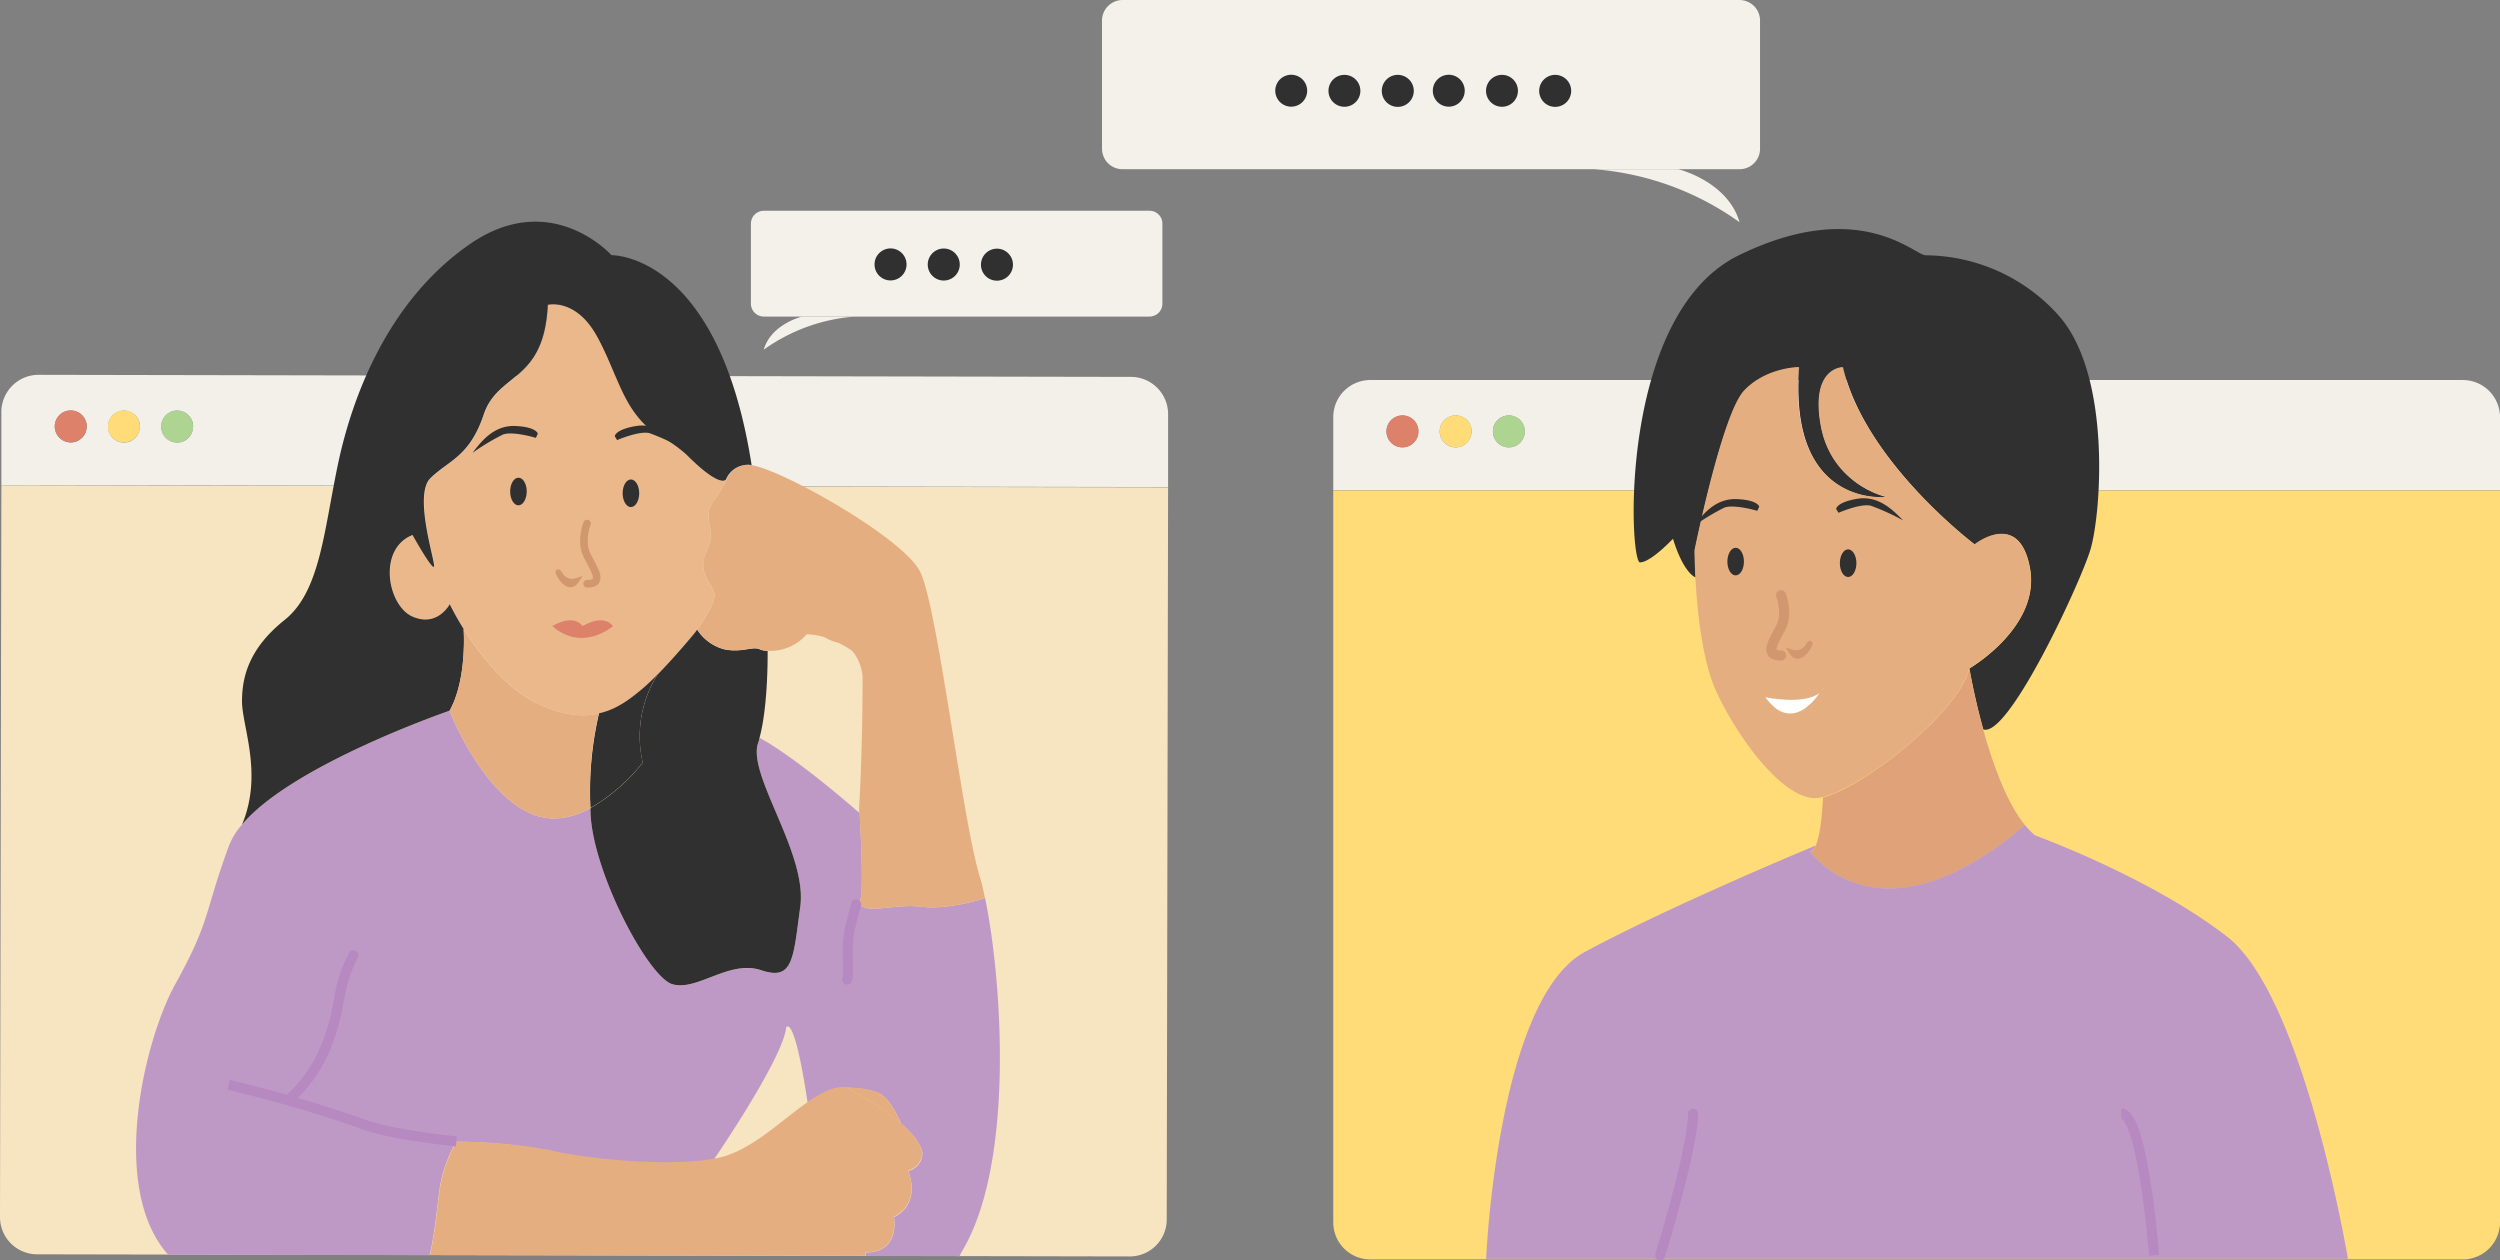 <svg id="Layer_1" data-name="Layer 1" xmlns="http://www.w3.org/2000/svg" viewBox="0 0 495.23 249.67"><rect x="0" y="0" width="495.23" height="249.67" fill="#808080" stroke="none"/><defs><style>.cls-1{fill:#f3f0ea;}.cls-2{fill:#add591;}.cls-3{fill:#ffdc78;}.cls-4{fill:#dd816a;}.cls-5{fill:#f7e4c1;}.cls-6{fill:#eab88b;}.cls-7{fill:#bf99c6;}.cls-8{fill:#e5ae80;}.cls-9{fill:#303031;}.cls-10,.cls-11,.cls-13,.cls-15{fill:none;}.cls-10,.cls-11{stroke:#b68ac1;}.cls-10,.cls-13,.cls-15{stroke-linecap:round;}.cls-10,.cls-11,.cls-13,.cls-14,.cls-15,.cls-16{stroke-miterlimit:10;}.cls-10,.cls-11,.cls-15{stroke-width:2px;}.cls-12{fill:#e0a379;}.cls-13,.cls-14,.cls-15,.cls-16{stroke:#d1976f;}.cls-13{stroke-width:1.5px;}.cls-14{fill:#e0a070;}.cls-16{fill:#d1976f;}.cls-17{fill:#fff;}.cls-18{fill:#f4f1eb;}</style></defs><path class="cls-1" d="M83.55,146.18l0-14.48a7.37,7.37,0,0,1,7.35-7.35l216.43.41a7.37,7.37,0,0,1,7.34,7.34v14.49Zm38-11.57a3.22,3.22,0,0,0-.53-1.76,3.12,3.12,0,0,0-1.42-1.17,3.13,3.13,0,0,0-3.45.68,3.15,3.15,0,0,0-.69,3.44,3.19,3.19,0,0,0,1.16,1.43,3.14,3.14,0,0,0,1.76.53,3,3,0,0,0,1.21-.23,3.29,3.29,0,0,0,1-.68,3.16,3.16,0,0,0,.93-2.25Zm-10.54,0a3.17,3.17,0,0,0-1.95-2.93,3.17,3.17,0,0,0-4.32,2.3,3.15,3.15,0,0,0,.18,1.82,3.19,3.19,0,0,0,1.16,1.43,3.14,3.14,0,0,0,1.76.53,3.07,3.07,0,0,0,1.23-.24,3.26,3.26,0,0,0,1-.69,3.3,3.3,0,0,0,.92-2.27Zm-10.54,0a3.19,3.19,0,0,0-.53-1.77,3.16,3.16,0,0,0-1.41-1.17,3.19,3.19,0,0,0-1.83-.18,3.19,3.19,0,0,0-2.5,2.48,3.17,3.17,0,0,0,1.34,3.25,3.15,3.15,0,0,0,1.76.54,3.25,3.25,0,0,0,1.23-.24,3.14,3.14,0,0,0,1-.7,2.91,2.91,0,0,0,.69-1,3.2,3.2,0,0,0,.24-1.22Z" transform="translate(-83.28 -50.1)"/><path class="cls-2" d="M118.35,137.76a3.17,3.17,0,1,0-3.16-3.17A3.16,3.16,0,0,0,118.35,137.76Z" transform="translate(-83.28 -50.1)"/><path class="cls-3" d="M107.81,137.74a3.17,3.17,0,1,0-3.16-3.17A3.17,3.17,0,0,0,107.81,137.74Z" transform="translate(-83.28 -50.1)"/><path class="cls-4" d="M97.27,137.72a3.17,3.17,0,1,0-3.16-3.16A3.17,3.17,0,0,0,97.27,137.72Z" transform="translate(-83.28 -50.1)"/><path class="cls-5" d="M83.28,291.22l.27-145,231.12.43-.27,145a7.32,7.32,0,0,1-7.34,7.34l-216.45-.42a7.36,7.36,0,0,1-7.33-7.35Z" transform="translate(-83.28 -50.1)"/><path class="cls-6" d="M219.15,140.06c6.37,6.4,7.77,5.32,8,5.08a20.74,20.74,0,0,1-2.38,4.07c-2.81,3.5.69,5.62-1.42,9.83s.69,6.32,1.39,8.43c.54,1.65-2.14,5.67-3.33,7.34-.33.46-.55.74-.55.74s-3.67,4.47-7.29,8.15a44,44,0,0,1-3.27,3.06c-2.22,1.84-4.84,3.89-8.35,4.69-3.15.7-7,.42-12-1.91-6.61-3.1-11.83-10.08-14.79-14.84a52,52,0,0,1-2.73-4.89,5.69,5.69,0,0,1-7.39,2.44c-4.93-2.11-7-13.36,0-16.15,0,0,3.5,6.32,4.21,6.32s-4.19-14.07-.67-17.56,7.73-4.2,10.56-12.62,11.95-6.3,12.68-21.76c0,0,5.62-1.39,9.83,6.35s4.89,14.07,11.2,19A31.1,31.1,0,0,1,219.15,140.06Z" transform="translate(-83.28 -50.1)"/><path class="cls-7" d="M131.21,213.46c9.91-11.85,41.13-22.57,41.13-22.57s6.64,17.23,17.17,20.78c3.73,1.22,7.47.29,10.74-1.47-.18,11.53,11.33,33.47,16.24,34.89s11.25-4.9,17.57-2.78,6.33-2.1,7.75-12.63-10.48-26-8.37-32.35c.12-.35.22-.7.32-1.07,7.69,4.21,19.68,14.81,19.68,14.81,0-.4.05-.8.07-1.2,0,.44.94,14.95.25,18.4a1.76,1.76,0,0,0,0,.79c.53,2.27,6.83,0,12,.65,5.61.71,12.65-1.73,12.65-1.73,3.23,15.38,6.12,52.52-4.7,70.23,0,0-.14.31-.37.77l-.34-.06-18.26,0v-.71c7,0,5.63-7,5.63-7,5.61-2.8,2.82-9.12,2.82-9.12a3.69,3.69,0,0,0,2-1.27,3.73,3.73,0,0,0,.82-2.23c-.23-1.88-2-4-4.24-5.9-.1-.25-1.78-4.35-3.82-5.71s-7-1.41-7-1.41c-2.4-.24-4.95,1.06-7.68,3-2.72-18.09-4.25-14.93-4.25-14.93-.71,6.32-14.32,26.14-14.32,26.14-10,1.79-26.64-.27-32.08-1.64A102,102,0,0,0,174,276.28h-.39a27.67,27.67,0,0,0-3.22,9.12c-.49,3.41-1,9.18-2,13.34l-51.79-.09c-11.74-13.1-4.82-42.43,1.48-53.74,7-12.63,5.65-14,10.6-27.38A13.91,13.91,0,0,1,131.21,213.46Z" transform="translate(-83.28 -50.1)"/><path class="cls-8" d="M254.68,298.17v.71l-86.23-.16c1-4.16,1.47-9.93,2-13.35a28,28,0,0,1,3.23-9.12H174A101.85,101.85,0,0,1,192.55,278c5.44,1.37,22.11,3.42,32.09,1.64.32-.05.61-.11.92-.18,6.49-1.38,12.38-7.35,17.65-11,2.72-1.91,5.28-3.21,7.67-3a65.56,65.56,0,0,1,10.84,7.13c2.25,1.94,4,4,4.24,5.9a3.73,3.73,0,0,1-.81,2.22,3.65,3.65,0,0,1-2,1.28s2.8,6.33-2.82,9.13C260.31,291.16,261.7,298.19,254.68,298.17Z" transform="translate(-83.28 -50.1)"/><path class="cls-8" d="M261.71,272.63a65.23,65.23,0,0,0-10.83-7.13s4.89,0,7,1.42S261.62,272.38,261.71,272.63Z" transform="translate(-83.28 -50.1)"/><path class="cls-9" d="M233.44,197.33c-2.12,6.32,9.79,21.79,8.37,32.33s-1.43,14.75-7.75,12.63-12.65,4.19-17.57,2.78-16.42-23.36-16.24-34.89a36.52,36.52,0,0,0,10.35-9,23,23,0,0,1,2.94-17.46c3.62-3.68,7.29-8.16,7.29-8.16s.22-.28.55-.74a9.08,9.08,0,0,0,5.41,3.92c3.51.71,5.63-.69,7,0a4.33,4.33,0,0,0,1.55.31s.16,10.71-1.61,17.22C233.66,196.63,233.56,197,233.44,197.33Z" transform="translate(-83.28 -50.1)"/><path class="cls-8" d="M244.38,173.81a9.5,9.5,0,0,1-9,5.21,4.06,4.06,0,0,1-1.54-.3c-1.41-.71-3.52.69-7,0a9,9,0,0,1-5.42-3.92c1.2-1.66,3.88-5.68,3.33-7.34-.69-2.11-3.5-4.22-1.39-8.44s-1.39-6.32,1.43-9.83a20.41,20.41,0,0,0,2.37-4.07,4.72,4.72,0,0,1,4-2.93,3.26,3.26,0,0,1,1.08.06c6.46,1.12,30,14.5,33.3,21.08,3.5,7,8.34,49.19,11.83,60.43.34,1.12.71,2.54,1,4.23,0,0-7,2.44-12.65,1.73-5.13-.65-11.43,1.62-12-.64a2.1,2.1,0,0,1,0-.79c.7-3.46-.22-18-.25-18.4.66-11,.68-23.47.68-25.5s-1.39-6.32-4.89-7a7.27,7.27,0,0,1-2.83-1.24A7.13,7.13,0,0,1,244.38,173.81Z" transform="translate(-83.28 -50.1)"/><path class="cls-9" d="M232.17,142.24a3.32,3.32,0,0,0-1.09-.06,4.72,4.72,0,0,0-4,2.93c-.2.25-1.6,1.32-7.95-5.07a30.6,30.6,0,0,0-6.32-4.23c-6.32-4.93-7-11.25-11.21-19s-9.82-6.35-9.82-6.35c-.73,15.46-9.86,13.33-12.68,21.76s-7.05,9.12-10.57,12.62,1.37,17.57.68,17.57-4.21-6.33-4.21-6.33c-7,2.8-4.94,14,0,16.16s7.38-2.45,7.38-2.45a53.15,53.15,0,0,0,2.74,4.89s.75,9.88-2.77,16.2c0,0-31.21,10.71-41.13,22.57,4.22-10,0-19.49,0-24.41s1.42-10.53,8.45-16.14,7.76-17.57,10.57-30.9,9.89-32.3,26.07-43.51,28.1,2.16,28.1,2.16S225.6,100.13,232.17,142.24Z" transform="translate(-83.28 -50.1)"/><path class="cls-9" d="M213.54,183.69a23,23,0,0,0-2.94,17.46,36.52,36.52,0,0,1-10.35,9,67.6,67.6,0,0,1,1.7-18.75c3.52-.79,6.12-2.83,8.36-4.68C211.29,185.91,212.41,184.84,213.54,183.69Z" transform="translate(-83.28 -50.1)"/><path class="cls-8" d="M172.34,190.89c3.52-6.31,2.77-16.19,2.77-16.19,3,4.76,8.18,11.74,14.79,14.84,5,2.33,8.86,2.61,12,1.91a67.55,67.55,0,0,0-1.68,18.75c-3.27,1.75-7,2.71-10.73,1.46C179,208.12,172.34,190.89,172.34,190.89Z" transform="translate(-83.28 -50.1)"/><path class="cls-10" d="M140.55,267.89a28.55,28.55,0,0,0,7.78-11.71c2.83-7.72,1.42-9.83,4.95-16.85" transform="translate(-83.28 -50.1)"/><path class="cls-10" d="M252.86,229.25l-1.1,4.28c-1.11,4.29-.1,8.46-.65,10.61" transform="translate(-83.28 -50.1)"/><path class="cls-11" d="M173.69,276.2S161.53,275,155.79,273a255.25,255.25,0,0,0-27.24-8" transform="translate(-83.28 -50.1)"/><path class="cls-8" d="M243.09,175.76s3.86-.26,9.06,3.3C252.14,179.06,245,166.12,243.09,175.76Z" transform="translate(-83.28 -50.1)"/><path class="cls-1" d="M354.73,125.38H571.16a7.36,7.36,0,0,1,7.35,7.34V147.2H347.39V132.72a7.34,7.34,0,0,1,7.34-7.34Zm30.6,10.19a3.19,3.19,0,0,0-.53-1.77,3.17,3.17,0,0,0-3.25-1.34,3.2,3.2,0,0,0-1.62.86,3.18,3.18,0,0,0-.68,3.45,3.17,3.17,0,0,0,2.93,1.95,3.16,3.16,0,0,0,3.15-3.17Zm-10.53,0a3.28,3.28,0,0,0-.53-1.77,3.21,3.21,0,0,0-1.42-1.16,3.11,3.11,0,0,0-1.83-.18,3.16,3.16,0,0,0-2.31,4.31,3.13,3.13,0,0,0,1.17,1.42,3.06,3.06,0,0,0,1.76.53,3.16,3.16,0,0,0,3.15-3.17Zm-10.54,0a3.28,3.28,0,0,0-.53-1.77,3.16,3.16,0,0,0-1.42-1.16,3.17,3.17,0,0,0-4.32,2.3,3.17,3.17,0,0,0,.18,1.83,3.13,3.13,0,0,0,1.17,1.42,3.06,3.06,0,0,0,1.76.53,3.11,3.11,0,0,0,1.21-.24,3.07,3.07,0,0,0,1-.69,3,3,0,0,0,.69-1,3.29,3.29,0,0,0,.23-1.21Z" transform="translate(-83.28 -50.1)"/><path class="cls-2" d="M382.17,138.72a3.17,3.17,0,1,0-3.16-3.17A3.16,3.16,0,0,0,382.17,138.72Z" transform="translate(-83.28 -50.1)"/><path class="cls-3" d="M371.63,138.72a3.17,3.17,0,1,0-3.16-3.17A3.17,3.17,0,0,0,371.63,138.72Z" transform="translate(-83.28 -50.1)"/><path class="cls-4" d="M361.09,138.72a3.17,3.17,0,1,0-3.16-3.17A3.17,3.17,0,0,0,361.09,138.72Z" transform="translate(-83.28 -50.1)"/><path class="cls-3" d="M571.16,299.58H354.73a7.34,7.34,0,0,1-7.34-7.34v-145H578.51v145a7.37,7.37,0,0,1-7.35,7.34Z" transform="translate(-83.28 -50.1)"/><path class="cls-9" d="M490.81,112.3c10.87,11.71,8.7,39.78,6.53,46.8-2.09,6.73-16.22,37.22-21.18,35.49-1.84-6.6-2.75-12.07-2.75-12.07s14.14-8.19,12-19.89S474.5,158,474.5,158s-21.76-16.38-26.11-35.1c0,0-6.52,0-4.34,11.7a17.87,17.87,0,0,0,13.05,14s-19.58,2.34-17.4-25.71c0,0-6.53,0-10.88,4.69s-9.8,31.57-9.8,31.57,0,2.15.18,5.35c0,0-2.35-.66-4.52-7.68,0,0-4.36,4.68-6.53,4.68s-4.35-49.14,19.58-60.83,34.81,0,37,0a35.74,35.74,0,0,1,26.1,11.64Z" transform="translate(-83.28 -50.1)"/><path class="cls-8" d="M485.36,162.61c2.18,11.7-12,19.89-12,19.89-2,8.74-21.14,23.6-29,25.49a6.16,6.16,0,0,1-1.48.22c-6.53,0-15.23-11.7-19.58-21.05-2.88-6.2-3.85-16.48-4.18-22.74-.17-3.2-.17-5.35-.17-5.35s5.44-26.93,9.79-31.58,10.88-4.68,10.88-4.68c-2.18,28.07,17.4,25.71,17.4,25.71s-10.88-2.29-13.05-14,4.34-11.7,4.34-11.7c4.36,18.72,26.11,35.1,26.11,35.1S483.18,150.91,485.36,162.61Z" transform="translate(-83.28 -50.1)"/><path class="cls-12" d="M476.12,194.57c1.84,6.64,4.6,14.43,8.29,19-28.94,24.84-42.58,5.24-42.58,5.24.44,0,.81-.44,1.12-1.15,1.22-2.77,1.45-9.59,1.45-9.59,7.84-1.92,26.93-16.78,29-25.52C473.39,182.5,474.29,188,476.12,194.57Z" transform="translate(-83.28 -50.1)"/><path class="cls-7" d="M397.26,238.65c17.41-9.36,45.68-21.05,45.68-21.05-.31.7-.67,1.15-1.11,1.15,0,0,13.63,19.58,42.57-5.24a14.12,14.12,0,0,0,2,2.07s22.83,8.26,38.07,20.07,23.92,63.82,23.92,63.82H377.67S379.86,248,397.26,238.65Z" transform="translate(-83.28 -50.1)"/><path class="cls-10" d="M412.13,298.77s1-3.12,2.17-7.37c1.9-6.77,4.36-16.39,4.36-20.7" transform="translate(-83.28 -50.1)"/><path class="cls-11" d="M510,298.77s-2.18-28.07-6.52-28.07" transform="translate(-83.28 -50.1)"/><path class="cls-9" d="M189.81,136s-.23-1.31-4.37-1.51-6.62,2.74-8.56,5.32a45.17,45.17,0,0,1,6-3.62c1.94-.76,6.56.65,6.56.65Z" transform="translate(-83.28 -50.1)"/><path class="cls-9" d="M205.06,136.5s.09-1.32,4.18-2,6.88,2,9.09,4.33a43.87,43.87,0,0,0-6.37-2.92c-2-.54-6.44,1.37-6.44,1.37Z" transform="translate(-83.28 -50.1)"/><path class="cls-9" d="M187.62,147.46c0-1.51-.73-2.73-1.64-2.73s-1.64,1.22-1.64,2.73.73,2.74,1.63,2.74S187.61,149,187.62,147.46Z" transform="translate(-83.28 -50.1)"/><path class="cls-9" d="M209.9,147.82c0-1.51-.73-2.74-1.64-2.74s-1.64,1.22-1.64,2.73.73,2.74,1.63,2.74S209.9,149.33,209.9,147.82Z" transform="translate(-83.28 -50.1)"/><path class="cls-9" d="M431.77,150.47s-.24-1.31-4.38-1.5-6.62,2.75-8.57,5.33a44.92,44.92,0,0,1,6-3.63c1.94-.76,6.56.62,6.56.62Z" transform="translate(-83.28 -50.1)"/><path class="cls-9" d="M447,150.91s.09-1.32,4.17-2,6.89,2,9.1,4.28a43.88,43.88,0,0,0-6.37-2.9c-2-.54-6.43,1.39-6.43,1.39Z" transform="translate(-83.28 -50.1)"/><path class="cls-9" d="M427.1,164.08c.9,0,1.64-1.22,1.64-2.73s-.74-2.74-1.64-2.74-1.64,1.23-1.64,2.74S426.19,164.08,427.1,164.08Z" transform="translate(-83.28 -50.1)"/><path class="cls-9" d="M449.38,164.4c.9,0,1.64-1.23,1.64-2.74s-.74-2.74-1.64-2.74-1.64,1.23-1.64,2.74S448.47,164.4,449.38,164.4Z" transform="translate(-83.28 -50.1)"/><path class="cls-13" d="M199.57,153.8s-1.41,3.52,0,6.32,3.5,5.64,0,5.63" transform="translate(-83.28 -50.1)"/><path class="cls-14" d="M197.49,165.12a2.72,2.72,0,0,1-3.26-1.31C192.8,161.73,195.53,168.12,197.49,165.12Z" transform="translate(-83.28 -50.1)"/><path class="cls-15" d="M436.09,168s1.4,3.51,0,6.32-3.52,5.63,0,5.63" transform="translate(-83.28 -50.1)"/><path class="cls-16" d="M438.18,179.27a2.7,2.7,0,0,0,3.26-1.29C442.87,175.89,440.09,182.29,438.18,179.27Z" transform="translate(-83.28 -50.1)"/><path class="cls-4" d="M192.7,174.13s4-2.6,6,0c0,0,4-2.6,6,0C204.68,174.16,198.68,179.38,192.7,174.13Z" transform="translate(-83.28 -50.1)"/><path class="cls-17" d="M433,188.22s7.59,1.61,10.71-.85C443.72,187.37,438.47,195.94,433,188.22Z" transform="translate(-83.28 -50.1)"/><path class="cls-18" d="M311,112.81H234.57a2.62,2.62,0,0,1-1.79-.75,2.57,2.57,0,0,1-.75-1.79V94.39a2.56,2.56,0,0,1,2.54-2.54H311a2.54,2.54,0,0,1,1.8.75,2.5,2.5,0,0,1,.74,1.79v15.88a2.56,2.56,0,0,1-.74,1.79A2.62,2.62,0,0,1,311,112.81Z" transform="translate(-83.28 -50.1)"/><path class="cls-18" d="M242.16,112.81s-6.12,1.48-7.59,6.56a35.47,35.47,0,0,1,18.07-6.56" transform="translate(-83.28 -50.1)"/><path class="cls-18" d="M305.64,83.62H427.87a4.06,4.06,0,0,0,4.06-4.06V54.17a4.06,4.06,0,0,0-1.19-2.87,4.13,4.13,0,0,0-2.87-1.2H305.64a4.13,4.13,0,0,0-2.87,1.2,4.06,4.06,0,0,0-1.19,2.87V79.56a4.06,4.06,0,0,0,4.06,4.06Z" transform="translate(-83.28 -50.1)"/><path class="cls-18" d="M415.73,83.62s9.79,2.37,12.14,10.5A56.91,56.91,0,0,0,399,83.62" transform="translate(-83.28 -50.1)"/><path class="cls-9" d="M259.68,105.65a3.17,3.17,0,1,0-3.16-3.16A3.16,3.16,0,0,0,259.68,105.65Z" transform="translate(-83.28 -50.1)"/><path class="cls-9" d="M270.22,105.67a3.17,3.17,0,1,0-3.16-3.16A3.16,3.16,0,0,0,270.22,105.67Z" transform="translate(-83.28 -50.1)"/><path class="cls-9" d="M280.76,105.7a3.17,3.17,0,1,0-3.16-3.17A3.16,3.16,0,0,0,280.76,105.7Z" transform="translate(-83.28 -50.1)"/><path class="cls-9" d="M339.06,71.23a3.16,3.16,0,1,0-3.16-3.16A3.16,3.16,0,0,0,339.06,71.23Z" transform="translate(-83.28 -50.1)"/><path class="cls-9" d="M349.6,71.25a3.16,3.16,0,1,0-3.16-3.16A3.15,3.15,0,0,0,349.6,71.25Z" transform="translate(-83.28 -50.1)"/><path class="cls-9" d="M360.14,71.27A3.17,3.17,0,1,0,357,68.11,3.16,3.16,0,0,0,360.14,71.27Z" transform="translate(-83.28 -50.1)"/><path class="cls-9" d="M370.27,71.23a3.16,3.16,0,1,0-3.16-3.16A3.16,3.16,0,0,0,370.27,71.23Z" transform="translate(-83.28 -50.1)"/><path class="cls-9" d="M380.81,71.25a3.16,3.16,0,1,0-3.16-3.16A3.16,3.16,0,0,0,380.81,71.25Z" transform="translate(-83.28 -50.1)"/><path class="cls-9" d="M391.34,71.27a3.17,3.17,0,1,0-3.16-3.16A3.17,3.17,0,0,0,391.34,71.27Z" transform="translate(-83.28 -50.1)"/></svg>